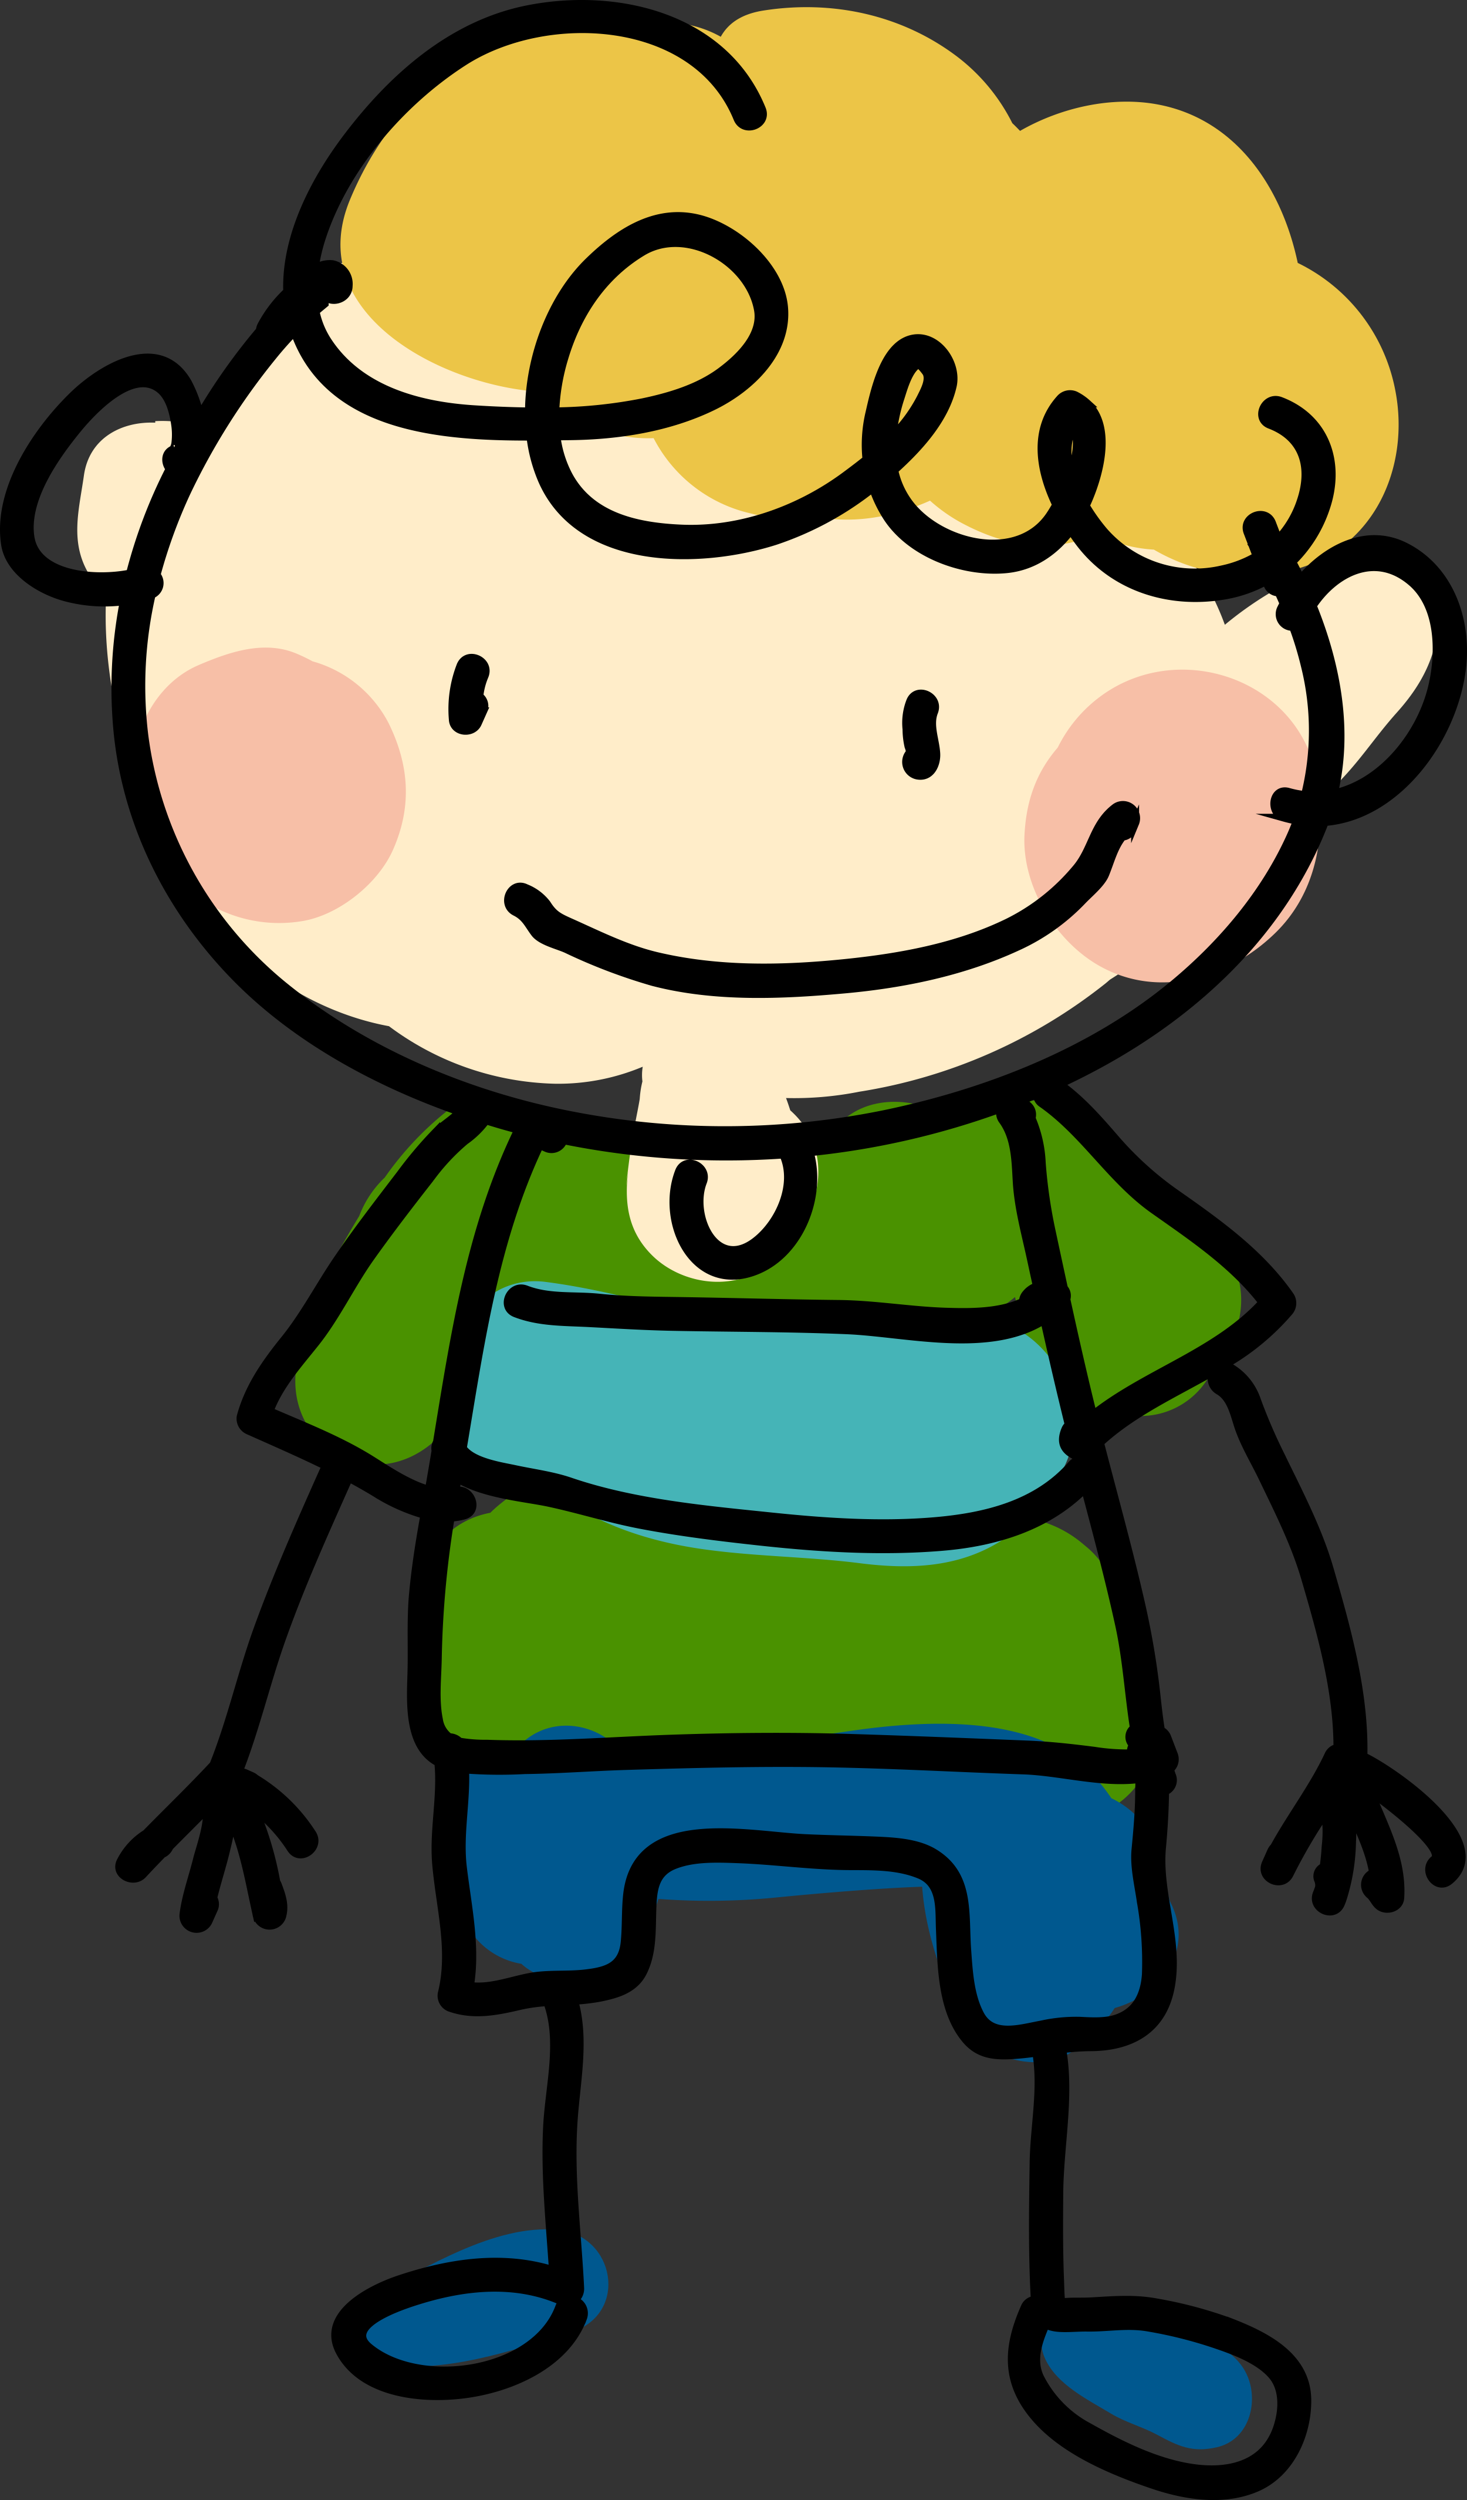 <svg xmlns="http://www.w3.org/2000/svg" viewBox="0 0 276.785 471.532"><rect x="0" y="0" width="276.785" height="471.532" fill="#333333" stroke="none"/><title>art17</title><g id="Capa_2" data-name="Capa 2"><g id="Objects"><path d="M210.79,302.813a16.263,16.263,0,0,0-5.467-10.775l-1.09-.914c-8.268-6.94-20.158-6.555-27.241-.267-.577.083-1.16.13-1.739.2-16.876-5.707-36.89-4.371-54.55-4.085-4.818-7.439-16.658-9.847-23.97-5.036a27.2,27.2,0,0,0-4.224,3.393c-7.087,1.333-13.039,6.837-12.99,16.635.034,6.824-.765,13.595-.731,20.419.086,16.983,18.334,20.092,27.822,11.779a18.923,18.923,0,0,0,10.014.192c5.322-1.438,10.849-1.241,16.357-.966,2.152.135,4.3.231,6.446.267a19.753,19.753,0,0,0,5.608-.679c10.789,1.316,20.754.628,30.61-2.807.259-.009.517-.026.776-.036a17.1,17.1,0,0,0,6.281,5.081c13.035,17.073,39.669,7.241,35.137-15.043A47.576,47.576,0,0,0,210.79,302.813Z" fill="#4a9200"/><path d="M230.01,234.943c-.278-.263-.553-.523-.831-.784a17.055,17.055,0,0,0-9.147-4.452,59.215,59.215,0,0,0-4.079-9.349c-2.713-4.634-7.706-6.749-12.648-6.7-.417-.647-.835-1.295-1.25-1.959-2.893-4.625-7.439-4.978-10.836-2.94a18.546,18.546,0,0,0-7.88.523,14.931,14.931,0,0,0-4.017,1.791c-8.04-5.412-20.308-4.463-23.884,5.8-.382.073-.761.167-1.143.235a22.717,22.717,0,0,1-4.194.372c-3.262-.239-6.536-.622-9.813-1.043l-1.31-.218c-8.228-1.37-18.133-4.63-26.551-4.824-3.611-.94-7.132,1.034-9.386,3.859-3.058-6.555-11.843-10.875-18.233-6.074A59.989,59.989,0,0,0,72.59,222.1a19.554,19.554,0,0,0-4.809,7.239l-.013.028c-3.72,6.083-6.978,12.45-10.012,18.25a14.967,14.967,0,0,0-1.619,9.044c-.023.126-.066.244-.09.37-2.882,15.34,13.742,25.314,25.7,14.964,6.358-5.5,9.354-13.608,11.614-21.485.286-1,.511-2.017.716-3.04a12.949,12.949,0,0,0,4.578,1.536c19.212,2.717,39.407,4.8,58.817,3.732a147.66,147.66,0,0,0,24.265-3.1,25.326,25.326,0,0,0,9.777-5c1.139,5.245,2.844,10.467,5.854,14.789A16.026,16.026,0,0,0,209.66,266a14.91,14.91,0,0,0,19.808-9.463C235.292,251.2,235.995,240.58,230.01,234.943Z" fill="#4a9200"/><path d="M266.231,107.328c-6.64-3.444-13.074-1.852-18.21.229A67.355,67.355,0,0,0,231.1,117.842c-3.987-10.928-11.586-20.169-21.077-27.121a48.958,48.958,0,0,0-13.935-11.2c-12.219-6.4-26.425-7.852-39.985-5.638a51.033,51.033,0,0,0-13.475-13.155c-20.436-13.792-45.66-9.2-65.7,2.8a33.364,33.364,0,0,0,1.323-6.6c.269-3.188-2.444-6.365-5.421-7.121C54.8,45.231,44.727,67.958,41.23,81.82a24.384,24.384,0,0,0-11.939-2.385v.286c-6.256-.265-12.454,2.816-13.46,9.963-.925,6.563-2.771,12.753,1.156,18.93.976,1.536,1.972,3.1,3,4.643-.662,17.729,5.034,36.219,13.6,51.234,8.459,14.834,23.359,26.025,39.806,29.063a54.371,54.371,0,0,0,31.29,10.851,41.186,41.186,0,0,0,16.582-3.207,9.717,9.717,0,0,0-.058,2.777A18.13,18.13,0,0,0,120.72,207c-.011.137-.019.233-.028.333-.13.778-.275,1.553-.427,2.327-.594,3.015-1.141,5.942-1.532,9.012-.224,1.775-1.16,9.07-.132,1.461-.846,6.262-.355,11.853,4.386,16.592,5.194,5.2,14.317,6.865,20.667,2.669,9.638-6.371,15.629-20.893,5.45-29.969-.25-.771-.506-1.545-.8-2.322a62.961,62.961,0,0,0,13.866-1.2,99.5,99.5,0,0,0,46.421-20.425c.286-.231.56-.478.844-.716,12.18-7.589,21.972-18.926,26.147-31.187a18.635,18.635,0,0,0,15.979-5.014c5-4.873,7.561-9.223,12.042-14.227,4.709-5.26,7.683-10.914,7.775-18.02A10.3,10.3,0,0,0,266.231,107.328Z" fill="#ffedc9"/><path d="M73.335,136.425a23.187,23.187,0,0,0-14.36-11.689,32.144,32.144,0,0,0-3.213-1.534c-6.089-2.461-12.627-.173-18.24,2.222-8.07,3.446-12.311,12.131-12.67,20.483-.318,7.429,3.673,14.577,8.544,19.853a26.439,26.439,0,0,0,23.876,7.929c6.779-1.218,14.05-7.044,16.862-13.37C77.75,152.176,77.237,144.371,73.335,136.425Z" fill="#f7bfa7"/><path d="M248.524,147.121c-3.019-18.3-24.464-26.264-39.366-16.823a26.6,26.6,0,0,0-9.589,10.7c-4.115,4.771-5.927,10.08-6.269,16.376-.532,9.79,5.9,20.242,14.272,24.884,11.2,6.209,24.22,2.254,32.969-6.213C248.43,168.407,250.235,157.483,248.524,147.121Z" fill="#f7bfa7"/><path d="M263.27,73.7a33.748,33.748,0,0,0-18.421-24.111c-3.057-14.449-11.811-27.222-26.538-29.909-8.459-1.543-18.056.538-25.854,5.008-.478-.491-.955-.985-1.455-1.451a36.121,36.121,0,0,0-10.448-12.586C170.02,2.7,156.872-.034,144.012,1.994c-4.215.664-6.67,2.493-8.023,4.94A21.048,21.048,0,0,0,119.78,5.1a43.226,43.226,0,0,0-14.546-.043c-18.673,2.863-32.189,15.708-39.2,32.606-9,21.68,17.789,35.249,36.155,36.253a27.369,27.369,0,0,0,21.13,8.723,27.468,27.468,0,0,0,18.408,14.221,34.451,34.451,0,0,0,13.366.763c6.632,1.107,13.819-.25,20.378-3.194a30.837,30.837,0,0,0,5.694,4.059c9.933,5.416,18.592,5.5,25.645,2.229a27.609,27.609,0,0,0,10.9,2.95,35.318,35.318,0,0,0,26.489,3.76C259.3,103.48,266.054,88.133,263.27,73.7Z" fill="#ecc547"/><path d="M202.6,268.41c0-9.535-8.895-20.8-19.417-19.417a228.82,228.82,0,0,1-34.108,2.286c-.521-.051-1.043-.094-1.56-.166-15-2.12-29.407-7.371-44.551-9.326-18.682-2.414-27.079,28.685-9.758,36.024,1.543.654,3.1,1.263,4.658,1.857-.013.032-.026.062-.039.092.15.019.3.051.449.073,2.506.946,5.038,1.8,7.585,2.594,7.373,5.106,16.233,8.208,26.19,9.683,10.038,1.485,20.163,1.459,30.209,2.735,9.072,1.154,18.238.908,26.254-4a18.931,18.931,0,0,0,7.177-7.935A17.717,17.717,0,0,0,202.6,268.41Z" fill="#45b4b7"/><path d="M220.7,358.543c-.818-3.2-1.181-6.48-2.267-9.625a16.934,16.934,0,0,0-8.749-9.749,34.245,34.245,0,0,0-4.29-5.209c-11.063-11.016-32.05-9.444-46.126-7.309a252.567,252.567,0,0,1-39.494,2.6,23.612,23.612,0,0,0-3.325.244c-5.726-5.613-15.545-5.769-20.415,2.325a25.154,25.154,0,0,0-1.282,2.444c-2.961-2.16-8.192-1.654-8.8,2.688l-.2,1.4a6,6,0,0,0,1.545,5.371c-.194,1.37-.62,3.525-1.053,5.5-.355,1.256-.664,2.536-.94,3.842A9.825,9.825,0,0,0,88.135,363.2a14.367,14.367,0,0,0,10.238,7.2c6.572,5.978,20.18,3.709,23.884-6.39.709-1.931,1.346-3.874,1.959-5.833.226.017.455.009.682.03a127.832,127.832,0,0,0,21.09-.273c2.412-.235,17.4-1.726,28-2.075.641,8.771,3.639,16.945,7.566,25.337,3.252,6.95,14.8,10.307,21.062,5.521a29.213,29.213,0,0,0,7.7-7.98C218.808,376.4,225.675,367.847,220.7,358.543Z" fill="#00588f"/><path d="M105.166,420.564c-11.954-1.03-24.7,7.211-34.967,12.356-5.2,2.609-4.382,12.054,1.7,13,11.911,1.844,24.53-2.485,35.879-6.048C118.75,436.422,116.049,421.5,105.166,420.564Z" fill="#00588f"/><path d="M236.02,450.331c-1.393-7.457-9.625-9.668-15.921-11.665-5.012-1.59-12.668-3.051-17.958-2.432-4.53.53-6.884,4.419-4.959,8.642,2.245,4.927,8.05,7.717,12.5,10.4,2.6,1.566,5.818,2.442,8.525,3.889,4.014,2.147,6.689,3.515,11.428,2.406C234.781,460.368,236.9,455.069,236.02,450.331Z" fill="#00588f"/><path d="M246.65,452.679c-.064-8.2-7.717-12.059-14.36-14.644a80.091,80.091,0,0,0-13.757-3.707c-4.405-.855-8.153-.517-12.595-.263-1.981.115-3.824-.058-5.79.214a1.392,1.392,0,0,0,.032-.545c-.124-1.228-.128-2.48-.177-3.709-.22-5.437-.192-10.884-.147-16.325.071-9,2.111-18.255.562-27.2a44.417,44.417,0,0,1,5.258-.374c7.721-.011,13.64-3.275,15.182-11.183,1.739-8.922-2.453-17.691-1.619-26.491.329-3.519.532-7.049.585-10.58a2.257,2.257,0,0,0,1.278-3.025c-.135-.38-.252-.761-.374-1.139a2.393,2.393,0,0,0,.756-2.745l-1.248-3.26a2.277,2.277,0,0,0-1.2-1.316c-.333-2.1-.583-4.215-.812-6.335a150.676,150.676,0,0,0-2.82-17.056c-2.333-10.354-5.209-20.594-7.863-30.877,6.252-5.762,14.12-9.275,21.472-13.49a2.64,2.64,0,0,0,.917,3.686c2.331,1.333,2.931,4.435,3.713,6.777,1.107,3.318,3.053,6.489,4.568,9.64,2.95,6.134,6.115,12.392,8.033,18.936,2.991,10.2,6.117,21.195,6.1,32a2.281,2.281,0,0,0-1.709,1.35c-2.863,6.1-7.01,11.469-10.247,17.357a2.532,2.532,0,0,0-.555.8l-1.006,2.25c-1.3,2.914,3.16,4.893,4.51,2.015a103.985,103.985,0,0,1,6.692-11.454,23.746,23.746,0,0,1,.09,6.284c-.075,1.248-.192,2.551-.382,3.846a1.9,1.9,0,0,0-1.088,2.355,2.766,2.766,0,0,1,.237,1.446c-.128.4-.265.786-.419,1.162-1.207,2.94,3.269,4.95,4.508,2.013.158-.374.291-.737.406-1.1a37.805,37.805,0,0,0,1.711-10.7,26.726,26.726,0,0,0-.282-5.786c1.716,3.842,3.587,7.709,4.263,11.73a2.435,2.435,0,0,0-.643,4.132c.652.526.993,1.526,1.752,2.132,1.359,1.094,3.886.41,4.008-1.534.462-7.262-3.032-13.494-5.619-20.019,5.228,3.739,14.15,11.031,12.022,12.768-2.463,2.008.41,6.027,2.876,4.014,8.939-7.292-10.559-20.786-16.191-23.457l-.041-.011c.284-11.967-3.087-23.993-6.38-35.36-2.186-7.553-6-14.755-9.418-21.808a101.988,101.988,0,0,1-4.275-9.959,11.315,11.315,0,0,0-5.215-6.333,2.416,2.416,0,0,0-.993-.323,45.889,45.889,0,0,0,12.313-10.121,2.5,2.5,0,0,0,.1-3.008c-5.606-8.016-13.522-13.646-21.434-19.193a62.565,62.565,0,0,1-11.749-10.668c-3.149-3.628-6.324-7.215-10.257-10.012q3.673-1.708,7.234-3.636c18.883-10.217,35-25.47,42.793-45.806,13.8-1.077,24.4-15.887,25.906-29.172,1.013-8.937-2.318-18.462-10.64-22.726-7.277-3.73-14.875.263-19.806,6.017-.517-1.075-1.049-2.139-1.6-3.181A25.3,25.3,0,0,0,250.2,95.714c2.81-8.407-.017-16.821-8.589-20.1-2.961-1.13-4.989,3.372-2.013,4.508,6.44,2.463,7.914,8.127,5.835,14.345a19.319,19.319,0,0,1-4.121,7.055c-.192-.316-.385-.622-.579-.936l-.735-1.927c-1.141-2.974-5.752-1.207-4.613,1.769.282.729.56,1.461.844,2.192a.046.046,0,0,0-.017.017c.019.03.037.06.058.09.276.72.551,1.438.825,2.16a21.718,21.718,0,0,1-6.5,2.506A22.771,22.771,0,0,1,208.3,100.23a35.422,35.422,0,0,1-3.459-4.843c.2-.417.391-.838.568-1.261,2.128-5.055,4.369-13.674-.305-18.056a9.8,9.8,0,0,0-2.211-1.513,2.478,2.478,0,0,0-2.912.684c-5.128,5.745-3.865,13.4-.7,19.979-.451.808-.874,1.493-1.218,2-6.07,8.976-20.351,5.382-26.2-1.878a15.811,15.811,0,0,1-3.147-6.655c4.7-4.232,9.614-9.61,11.033-15.891,1.023-4.538-3.316-10.328-8.183-8.751-4.848,1.57-6.576,9.715-7.54,13.913a26.177,26.177,0,0,0-.54,8.7c-1.357,1.085-2.728,2.124-4.068,3.113-8.794,6.472-19.851,10.405-30.822,9.935-8.288-.357-17.09-2.173-21.329-10.084a21.4,21.4,0,0,1-2.276-7.318c.883-.011,1.754-.021,2.6-.034,9.1-.109,18.6-1.592,26.846-5.587,7.155-3.463,14.281-10.253,13.48-18.8-.72-7.7-8.974-14.911-16.14-16.657-8.151-1.989-15.116,2.643-20.72,8.1-6.929,6.758-11.187,17.827-11.251,28.279-3.429-.047-6.839-.19-10.178-.4C79.1,76.564,67.748,73.555,61.723,64.165a16.267,16.267,0,0,1-2.19-5.427c.564-.5,1.143-.97,1.722-1.451,0-.477.021-.959.06-1.438,1.205,1.472,4.446.617,4.463-1.942a3.8,3.8,0,0,0-3.036-4.074,4.927,4.927,0,0,0-3.386.887,34.054,34.054,0,0,1,1.438-6.113c4.4-13.249,15.054-25.47,26.7-32.952C103.191,1.565,131.253,3,139.135,22.345c1.2,2.946,5.814,1.186,4.611-1.769-7.093-17.406-27.339-22.214-44.314-18.8C85.255,4.63,74.064,14.58,65.546,25.816,59.38,33.94,53.837,44.537,54.192,55a24.694,24.694,0,0,0-4.912,6.42,2.491,2.491,0,0,0-.25.912A114.289,114.289,0,0,0,37.709,78.331a24.9,24.9,0,0,0-2.271-6.179C30.107,62.9,19.3,69.244,13.777,74.611,6.853,81.341-.618,92.551.964,102.694c.812,5.19,6.7,8.715,11.32,9.96a28.489,28.489,0,0,0,11.076.748,85.6,85.6,0,0,0-1.177,24.662c1.765,17.693,10.065,33.9,22.476,46.472C56.07,196.1,71.308,204.3,86.772,209.69c-1.323,1.4-3.173,2.485-4.487,3.8a75.769,75.769,0,0,0-6.7,7.925C71.545,226.7,67.445,232,63.7,237.49c-3.421,5.01-6.232,10.486-10.046,15.2-3.564,4.412-6.754,8.956-8.241,14.5a2.456,2.456,0,0,0,1.436,2.624c4.989,2.226,9.954,4.378,14.809,6.771a2.443,2.443,0,0,0-.656.893c-4.38,9.809-8.719,19.633-12.383,29.734-3.049,8.407-5.012,17.349-8.341,25.641-4.128,4.436-8.495,8.642-12.736,12.969a13.221,13.221,0,0,0-4.743,5.158c-1.4,2.568,2.359,4.519,4.158,2.577,1.209-1.307,2.44-2.587,3.681-3.861.021-.013.043-.024.064-.034a2.458,2.458,0,0,0,1.267-1.325c2.327-2.359,4.681-4.688,7.01-7.044.425,2.63-1.305,7.412-1.752,9.2-.857,3.478-2.143,6.969-2.6,10.531a2.479,2.479,0,0,0,4.694,1.38l1.006-2.256a2.233,2.233,0,0,0-.1-2.16c.756-3.158,1.81-6.286,2.521-9.414a47.3,47.3,0,0,0,.976-4.92c2.406,5.5,3.371,11.576,4.679,17.407a2.481,2.481,0,0,0,4.9.1c.47-1.97-.192-3.8-.883-5.643a2.661,2.661,0,0,0-.284-.545,63.758,63.758,0,0,0-4.083-13.721,29.743,29.743,0,0,1,6.835,7.452c1.752,2.673,5.754-.229,4.012-2.88A32.869,32.869,0,0,0,48.2,335.44a2.538,2.538,0,0,0-.7-.466l-1.128-.5a2.39,2.39,0,0,0-1.35-.2c0-.015.009-.028.009-.045,3.186-8.112,5.186-16.793,8.093-25,3.585-10.123,8.005-19.932,12.377-29.736a2.44,2.44,0,0,0,.207-.818c1.722.921,3.423,1.878,5.106,2.9a35.017,35.017,0,0,0,9.264,4.134c-.885,4.9-1.669,9.817-2.137,14.785-.478,5.063-.16,10.114-.314,15.187-.169,5.655-.639,13.823,5.074,16.765.645,6.318-.949,12.71-.41,19.073.692,8.172,3.1,16.334,1.053,24.5a2.435,2.435,0,0,0,1.434,2.624c4.476,1.617,8.845.754,13.364-.31a31.784,31.784,0,0,1,5.16-.705,2.473,2.473,0,0,0,.1.427c2.482,7.277.2,15.593-.175,23.058-.455,9.063.513,18.041,1.1,27.068-9.461-2.936-19.443-1.464-28.946,1.7-5.335,1.775-15.108,6.587-11.249,13.755,4.343,8.063,15.874,9.018,23.827,7.922,8.653-1.194,18.782-5.628,22.047-14.362a2.536,2.536,0,0,0-1.692-3.329,2.659,2.659,0,0,0,1.145-2.329c-.511-10.525-1.961-20.97-1.235-31.518.508-7.452,2.218-15.323.115-22.662a36.494,36.494,0,0,0,4.852-.564c3.254-.654,6.519-1.6,8.125-4.8,1.848-3.683,1.624-7.884,1.763-11.894.128-3.662.442-6.811,4.128-8.294,3.628-1.457,8.093-1.28,11.922-1.141,7.072.259,14.054,1.269,21.143,1.31,4.4.019,9.078-.077,13.212,1.626,4.183,1.726,3.7,6.4,3.852,10.138.286,6.843.237,15.533,4.963,21.041,2.305,2.686,5.141,3.032,8.493,2.854,1.6-.083,3.177-.267,4.737-.479,1.147,7.038-.41,13.815-.513,20.868-.126,8.582-.267,17.188.231,25.76a2.239,2.239,0,0,0-1.912,1.408c-3.388,7.644-3.69,14.212,2.043,20.857,5.393,6.254,14.518,10.05,22.169,12.64,6.213,2.1,13.4,3.2,19.592.513C243.477,466.442,246.7,459.221,246.65,452.679ZM5.746,101.339c-1.113-7.123,4.67-15.266,8.892-20.423C17.7,77.183,25.31,69.233,30.3,73.54c1.762,1.528,2.427,4.344,2.75,6.532a13.169,13.169,0,0,1,.047,3.478c-.113.981-.641,1.256-.145,1.107-1.906.568-1.929,2.572-.942,3.777a95.238,95.238,0,0,0-7.471,19.744C18,109.5,6.883,108.629,5.746,101.339Zm37.3,236.086a2.257,2.257,0,0,0,.718,1.148,2.848,2.848,0,0,0-.372.186,5.294,5.294,0,0,0-.626-1.224A2.1,2.1,0,0,0,43.043,337.425Zm63.2,96.717a2.267,2.267,0,0,0-.746,1.036c-4.683,12.529-26.371,15.471-35.89,7.527-5.057-4.222,6.538-7.931,9.236-8.773,8.974-2.8,18.468-3.735,27.158.12A1.911,1.911,0,0,0,106.245,434.142ZM217.7,228.2c7.373,5.209,14.952,10.268,20.5,17.458-8.721,9.527-21.915,13.24-31.98,21.19-1.795-7.232-3.44-14.507-5.032-21.793a2.085,2.085,0,0,0-.457-2.083q-1.151-5.291-2.282-10.591a94.038,94.038,0,0,1-1.9-13.014,24,24,0,0,0-1.923-8.452,2.28,2.28,0,0,0-1.327-2.79l-.91-.406c1.1-.434,2.183-.889,3.267-1.348a2.061,2.061,0,0,0,.964,1.786C204.639,213.8,209.647,222.515,217.7,228.2Zm48.626-118.4c5.314,4.566,5.365,13.247,3.948,19.464-2.09,9.17-9.414,18.387-18.614,20.4,2.835-11.661.6-24.113-3.985-35.411C251.921,107.885,259.587,104.008,266.321,109.8ZM202.393,80.454c1.325,2.083.793,5.437-.331,8.676A12.044,12.044,0,0,1,202.393,80.454Zm-29.059-11.8a8.86,8.86,0,0,1,1.463,1.673c.692,1.37-.417,3.339-1,4.54a28.8,28.8,0,0,1-5.414,7.4,33.851,33.851,0,0,1,1.547-7.313C170.5,73.188,171.484,69.586,173.334,68.656ZM121.192,47.53c8.27-4.987,20.167,1.737,21.82,10.89.87,4.835-3.549,9.07-7.051,11.661-4.232,3.128-9.587,4.728-14.672,5.794a90.687,90.687,0,0,1-16.526,1.718,39.822,39.822,0,0,1,1.673-9.943C108.9,59.326,113.678,52.066,121.192,47.53ZM53.867,186.211a73.068,73.068,0,0,1-26.656-47.636,76.761,76.761,0,0,1,1.4-26.416,2.344,2.344,0,0,0,.925-3.724A96.919,96.919,0,0,1,35.2,92.9,127.033,127.033,0,0,1,51.391,67.27c1.318-1.639,2.711-3.209,4.164-4.713.132.387.273.773.427,1.156,6.848,17.1,27.4,18.663,44.1,18.637a29.635,29.635,0,0,0,2.224,8.311c7.149,16.212,29.672,15.919,43.942,11.383a60.271,60.271,0,0,0,18.449-10,25.412,25.412,0,0,0,2.5,5.256c4.467,7.162,14.6,10.856,22.737,10.046,5.126-.509,9.172-3.421,12.1-7.309.54.816,1.094,1.6,1.651,2.333,6.478,8.542,17.06,11.742,27.435,9.935a24.748,24.748,0,0,0,7.766-2.711c.077.2.158.406.235.611a2.235,2.235,0,0,0,2.117,1.528c.329.69.634,1.4.942,2.1-.182.335-.352.669-.515,1a2.394,2.394,0,0,0,2.307,3.395,65.761,65.761,0,0,1,2.235,7.373,50.408,50.408,0,0,1,.017,24.359,17.917,17.917,0,0,1-3.113-.6c-3.049-.878-3.76,4.012-.741,4.884a22.484,22.484,0,0,0,2.333.521c-.323.872-.669,1.735-1.049,2.6-4.9,11.059-13.018,20.626-22.267,28.3-15.293,12.687-35.082,20.419-54.366,24.438a150.755,150.755,0,0,1-59.323.237C88.432,206.594,69.218,198.6,53.867,186.211Zm15.605,88.765c-5.824-3.547-12.336-6.074-18.616-8.8,1.831-4.893,5.485-8.909,8.7-12.956,3.9-4.91,6.724-10.943,10.388-16.094,3.589-5.044,7.418-10.018,11.24-14.9a40.406,40.406,0,0,1,6.551-7.042,17.051,17.051,0,0,0,3.965-3.871c.9.278,1.8.553,2.694.814,1.124.329,2.256.639,3.389.938-9.059,18.6-12.024,38.78-15.338,58.943a2.369,2.369,0,0,0-.267,1.628q-.609,3.689-1.254,7.365C76.743,279.837,72.293,276.694,69.473,274.976Zm32.384-59,1.2.538a2.356,2.356,0,0,0,3.252-1.459,155.139,155.139,0,0,0,41.473,2.7c2.534,5.523-.66,12.747-5.126,16.27-7.551,5.97-12.51-4.683-10.031-11.08,1.141-2.953-3.359-4.98-4.51-2.008-3.752,9.681,2.921,23.408,14.6,18.733,8.2-3.284,12.473-14.039,10.055-22.348a149.22,149.22,0,0,0,36.095-8.258,2.292,2.292,0,0,0,.293,2.25c2.44,3.344,2.438,7.711,2.684,11.683.308,4.961,1.679,9.833,2.718,14.68q.532,2.474,1.075,4.942a4.359,4.359,0,0,0-2.045,1.41,2.3,2.3,0,0,0-.581,1.513c-4.391,2.06-9.984,2.013-14.58,1.865-6.732-.218-13.409-1.387-20.145-1.461-9.644-.1-19.282-.382-28.927-.538-5.444-.09-10.913-.086-16.33-.647-4.572-.481-9.39.135-13.764-1.562-2.957-1.141-4.982,3.361-2.01,4.51,4.44,1.718,9.144,1.6,13.83,1.841,5.273.276,10.522.607,15.815.71,10.943.218,21.912.177,32.847.637,11.234.474,26.965,4.638,37.283-1.948,1.472,6.608,3,13.208,4.621,19.78a2.346,2.346,0,0,0-.673.936c-.932,2.254-.329,3.837,1.874,4.891a2.227,2.227,0,0,0,.282.1c.07.278.141.553.216.831a2.449,2.449,0,0,0-1.156.754c-6.591,7.54-16.312,9.867-25.912,10.681-10.166.857-20.483.171-30.6-.88-12.591-1.305-26.017-2.5-38.062-6.6-3.361-1.152-6.984-1.6-10.45-2.348-2.613-.562-8.042-1.331-9.85-3.955C90.6,253.6,93.254,234.108,101.856,215.975ZM84.77,327.667a5.084,5.084,0,0,1-1.964-3.342c-.756-3.722-.282-7.715-.209-11.486a183.415,183.415,0,0,1,2.429-26.6,11.781,11.781,0,0,0,2.53-.4c3.023-.857,1.321-5.326-1.636-4.636.143-.778.278-1.564.417-2.346,4.923,3.023,12.732,3.628,17.212,4.587,5.792,1.243,11.446,3.045,17.289,4.158,7.476,1.427,15.037,2.348,22.6,3.171,11.411,1.241,23.006,1.938,34.475.966,9.912-.836,19.746-3.818,26.809-10.978,2.254,8.563,4.557,17.12,6.444,25.767,1.389,6.365,1.771,12.96,2.773,19.415a2.023,2.023,0,0,0-.267,3.074c.028.034.053.071.079.1a2.322,2.322,0,0,0-.365,1.594,39.627,39.627,0,0,1-6.929-.491c-4.218-.536-8.352-1-12.6-1.175-11.121-.449-22.269-.912-33.386-1.248-11.275-.342-22.558-.239-33.828.143-11.55.393-23.246,1.38-34.8.949a28.126,28.126,0,0,1-5.162-.4A2.65,2.65,0,0,0,84.77,327.667ZM184.931,379.94c-1.9-3.594-2.149-8.063-2.44-12.04-.517-7.031.647-14.2-6.187-18.411-3.288-2.023-7.773-2.2-11.5-2.357-4.326-.175-8.646-.231-12.971-.44-11.153-.543-31.721-5.382-33.507,10.653-.335,3.006-.154,6.046-.47,9.057-.461,4.4-3.277,5.322-7.277,5.8-3.57.434-7.134.009-10.7.69-3.592.684-7.5,2.207-11.217,1.684,1.239-7.4-.442-14.975-1.331-22.346-.744-6.17.679-12.336.417-18.481a87.559,87.559,0,0,0,11.262.111c6.395-.081,12.776-.583,19.169-.778,12.586-.38,25.177-.713,37.774-.5,12.366.212,24.782.919,37.154,1.34,6.929.237,14.791,2.545,21.885,1.62-.019.876-.06,1.7-.06,2.374-.009,3.636-.338,7.283-.686,10.9-.312,3.213.547,6.666,1,9.841a65.357,65.357,0,0,1,.959,13.717c-.263,3.792-1.688,6.957-5.448,8.294-2.132.76-4.8.594-7.012.478a30.282,30.282,0,0,0-7.245.707C192.461,382.585,187.25,384.324,184.931,379.94Zm40.08,85.543c-6.9-1-13.676-4.4-19.68-7.784a21.574,21.574,0,0,1-9.063-9.213c-1.639-3.327-.348-6.89,1.041-10.074,1.94,1.12,4.97.558,7.837.6,3.91.055,7.474-.69,11.381-.032a82.573,82.573,0,0,1,12.469,3.1c3.621,1.218,8.386,2.931,10.965,5.884,2.35,2.694,2.057,6.869.976,10.012C238.505,465.062,231.6,466.442,225.011,465.483Z" stroke="#000" stroke-miterlimit="10" stroke-width="1.5"/><path d="M210.478,152.259c-4.277,3.185-4.309,8.021-7.606,11.742a39.549,39.549,0,0,1-12.736,9.988c-9.674,4.711-20.56,6.64-31.181,7.7-11.661,1.167-23.617,1.352-35.076-1.367-5.711-1.357-11-4.034-16.327-6.407-2.2-.981-3.132-1.472-4.378-3.444a9.285,9.285,0,0,0-3.927-2.965c-2.85-1.431-4.848,3.085-2.013,4.506,1.919.964,2.412,2.323,3.634,3.955,1.175,1.583,4.237,2.26,5.974,3.036a105.345,105.345,0,0,0,16.293,6.2c11.717,3.066,24.414,2.487,36.36,1.4,11.089-1.017,22.252-3.324,32.4-8.005a39.59,39.59,0,0,0,12.356-8.756c1.286-1.346,3.551-3.192,4.265-4.929,1.023-2.5,1.63-5.068,3.26-7.106a2.237,2.237,0,0,0,1.889-1.406l.5-1.13A2.486,2.486,0,0,0,210.478,152.259Z" stroke="#000" stroke-miterlimit="10" stroke-width="1.5"/><path d="M90.436,131.325a13.527,13.527,0,0,1,.976-3.8c1.239-2.927-3.267-4.946-4.51-2.01a22.666,22.666,0,0,0-1.463,10.17c.109,2.523,3.745,2.891,4.707.737l1.006-2.254A2.26,2.26,0,0,0,90.436,131.325Z" stroke="#000" stroke-miterlimit="10" stroke-width="1.5"/><path d="M176.646,142.164c-.126-2.568-1.4-5.35-.412-7.873,1.162-2.957-3.344-4.983-4.506-2.013a11.3,11.3,0,0,0-.69,5.271,14.613,14.613,0,0,0,.378,3.256,3.454,3.454,0,0,1,.237.882c.006.079.015.16.028.237a2.605,2.605,0,0,0,1.286,4.324C175.5,146.794,176.746,144.318,176.646,142.164Z" stroke="#000" stroke-miterlimit="10" stroke-width="1.5"/></g></g></svg>